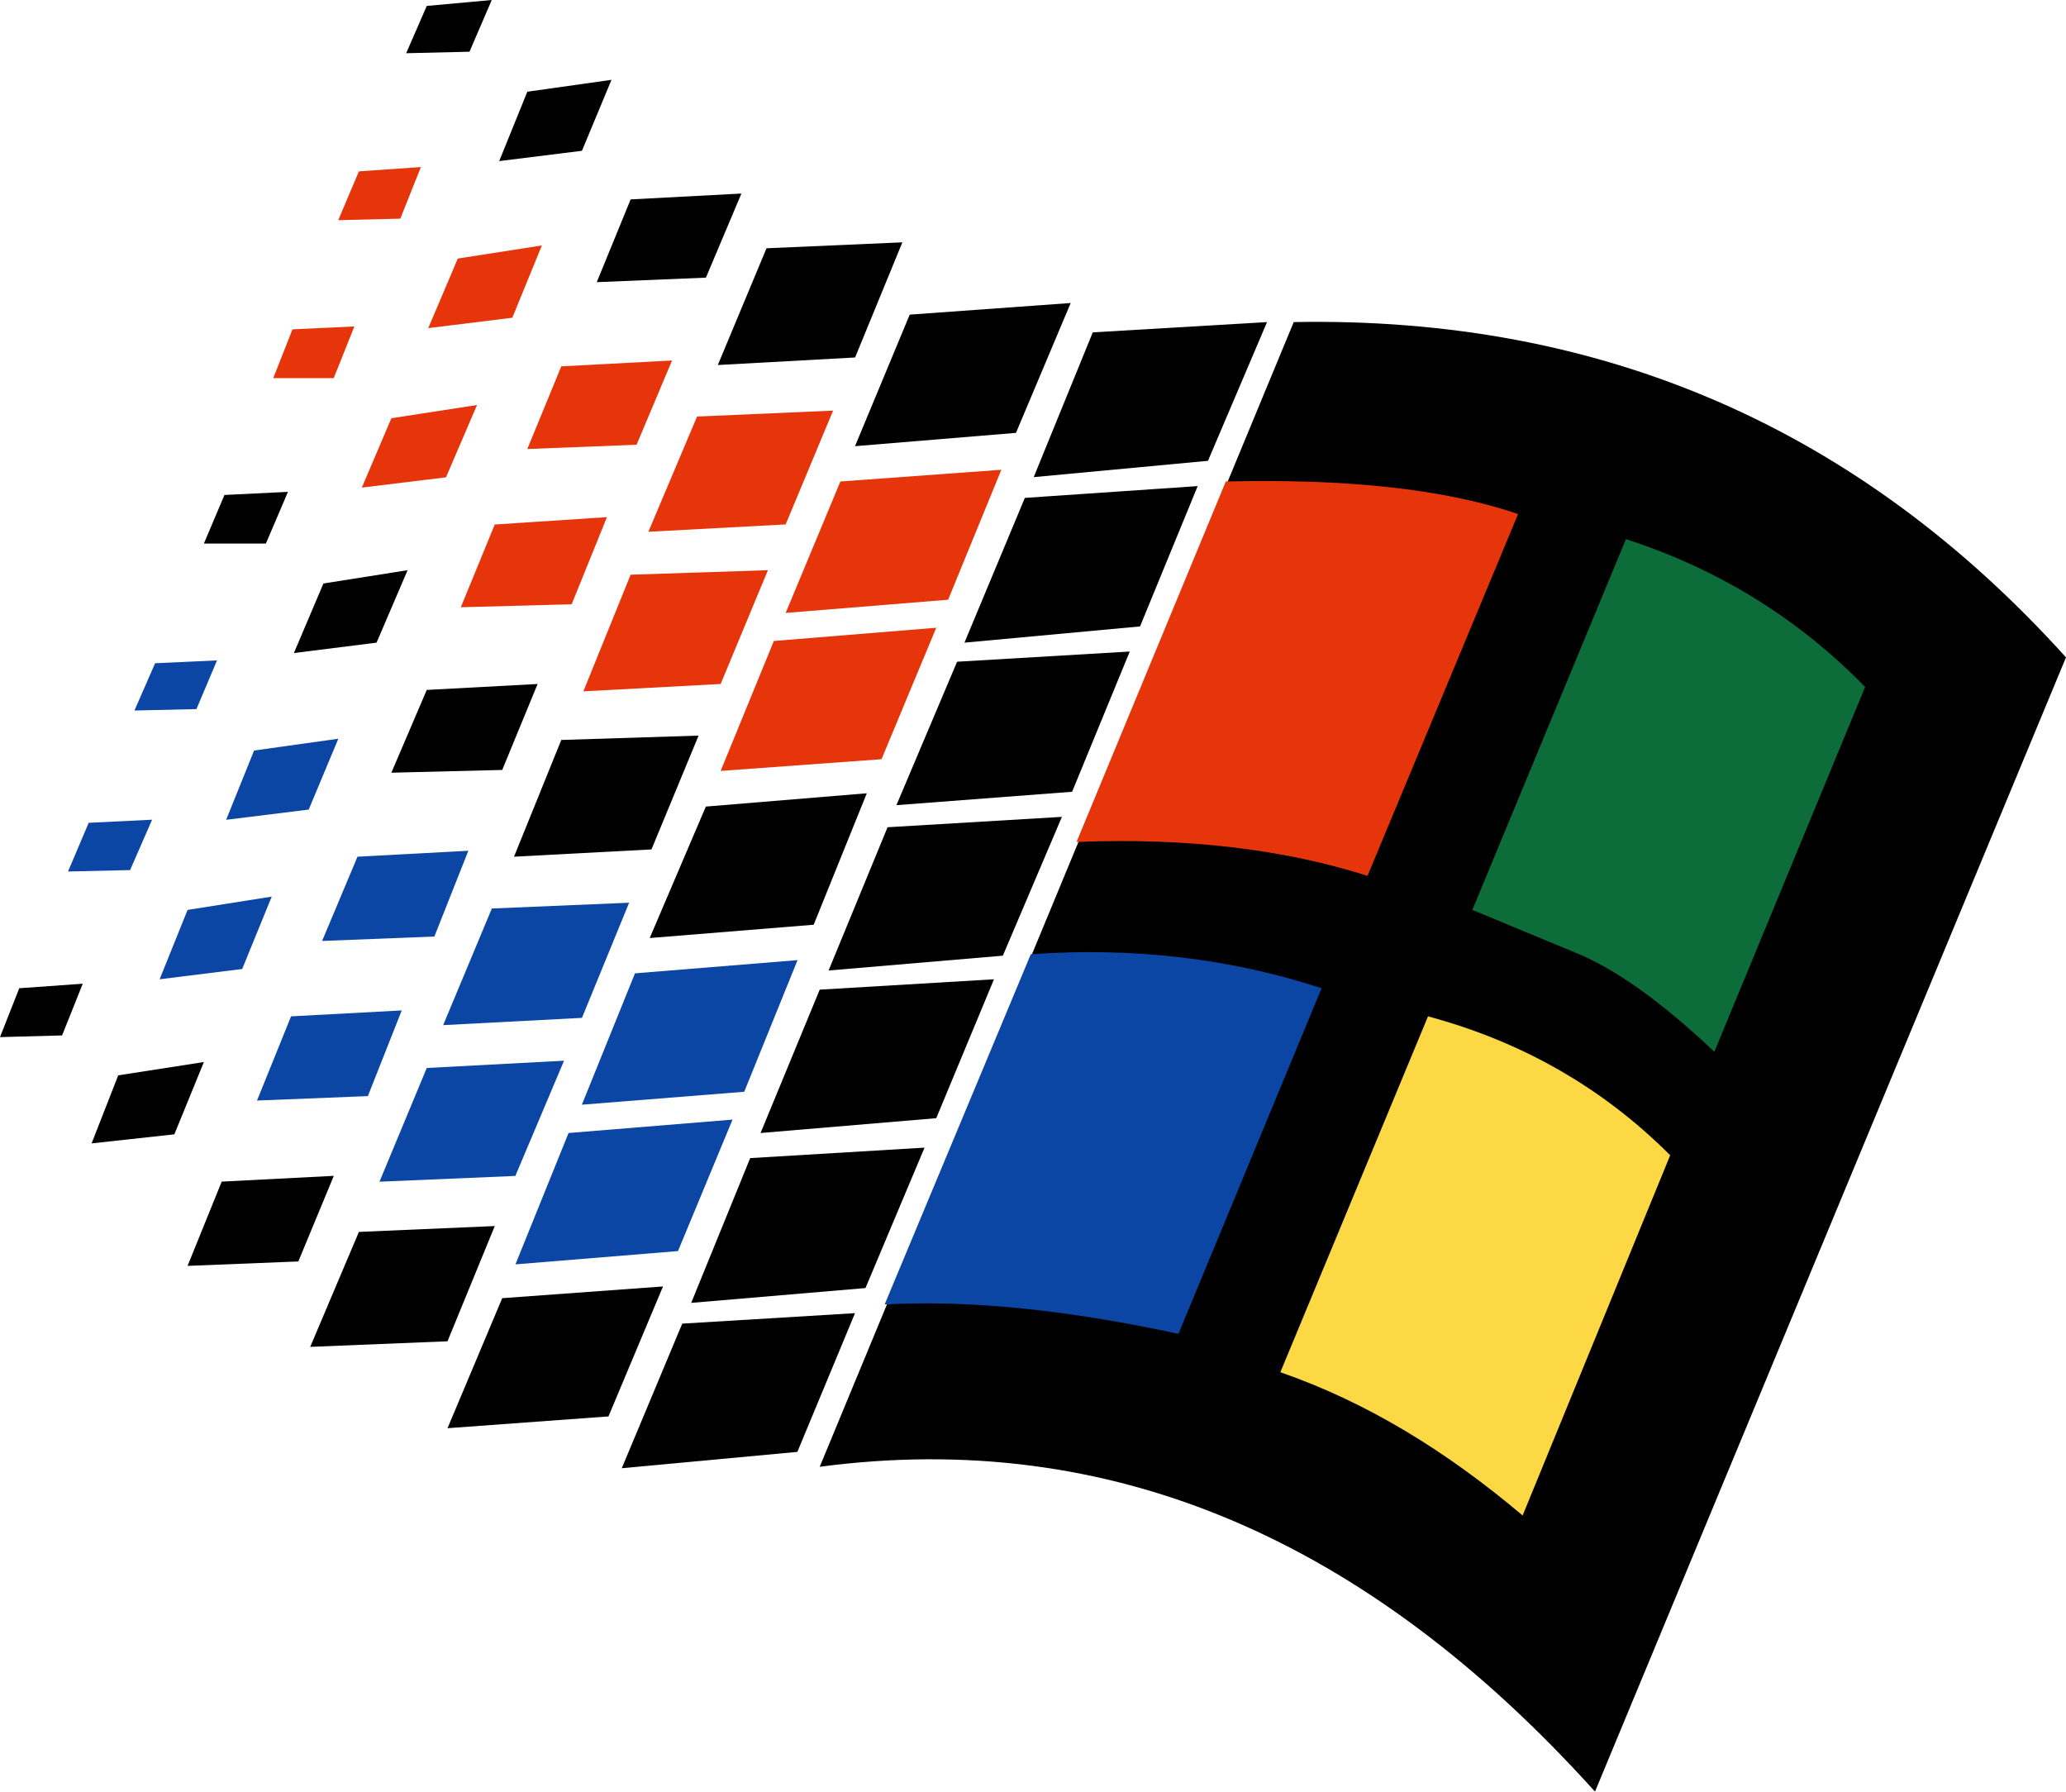 <?xml version="1.0" encoding="UTF-8" standalone="no"?>
<!-- Created with Inkscape (http://www.inkscape.org/) -->

<svg
   width="282.222mm"
   height="244.703mm"
   viewBox="0 0 1000 867.059"
   id="svg4272"
   version="1.1"
   inkscape:version="1.1.2 (b8e25be833, 2022-02-05)"
   sodipodi:docname="winnt31.svg"
   xmlns:inkscape="http://www.inkscape.org/namespaces/inkscape"
   xmlns:sodipodi="http://sodipodi.sourceforge.net/DTD/sodipodi-0.dtd"
   xmlns="http://www.w3.org/2000/svg"
   xmlns:svg="http://www.w3.org/2000/svg"
   xmlns:rdf="http://www.w3.org/1999/02/22-rdf-syntax-ns#"
   xmlns:cc="http://creativecommons.org/ns#"
   xmlns:dc="http://purl.org/dc/elements/1.1/">
  <defs
     id="defs4274" />
  <sodipodi:namedview
     id="base"
     pagecolor="#ffffff"
     bordercolor="#666666"
     borderopacity="1.0"
     inkscape:pageopacity="0.0"
     inkscape:pageshadow="2"
     inkscape:zoom="0.7"
     inkscape:cx="972.85714"
     inkscape:cy="735.71429"
     inkscape:document-units="px"
     inkscape:current-layer="layer1"
     showgrid="false"
     fit-margin-top="0"
     fit-margin-left="0"
     fit-margin-right="0"
     fit-margin-bottom="0"
     inkscape:window-width="2560"
     inkscape:window-height="1506"
     inkscape:window-x="-11"
     inkscape:window-y="-11"
     inkscape:window-maximized="1"
     inkscape:pagecheckerboard="0" />
  <g
     inkscape:label="Layer 1"
     inkscape:groupmode="layer"
     id="layer1"
     transform="translate(-265.338,281.587)">
    <path
       style="stroke-width:42.926"
       d="M 1037.359,585.429 1265.338,36.536 C 1165.321,-74.255 1040.921,-128.556 891.54,-125.723 L 662.101,428.235 c 140.067,-18.587 264.38,34.212 375.258,157.194 z"
       id="path4518-2"
       inkscape:connector-curvature="0" />
    <path
       style="stroke-width:42.926"
       d="m 878.619,-125.723 -84.349,4.979 -28.589,70.055 84.349,-7.898 z"
       id="path4520-4"
       inkscape:connector-curvature="0" />
    <path
       style="stroke-width:42.926"
       d="m 845.051,-46.353 -83.662,5.709 -29.232,70.055 84.993,-7.855 z"
       id="path4522-2"
       inkscape:connector-curvature="0" />
    <path
       style="stroke-width:42.926"
       d="m 812.17,33.703 -83.577,4.936 -29.361,69.411 85.036,-6.482 z"
       id="path4524-0"
       inkscape:connector-curvature="0" />
    <path
       style="stroke-width:42.926"
       d="m 779.331,113.717 -84.392,5.022 -28.546,69.325 84.349,-7.169 z"
       id="path4526-9"
       inkscape:connector-curvature="0" />
    <path
       style="stroke-width:42.926"
       d="m 746.45,192.314 -84.349,5.022 -28.632,69.368 85.036,-7.169 z"
       id="path4528-6"
       inkscape:connector-curvature="0" />
    <path
       style="stroke-width:42.926"
       d="m 712.839,273.788 -84.392,5.065 -28.546,70.055 84.349,-7.169 z"
       id="path4530-0"
       inkscape:connector-curvature="0" />
    <path
       style="stroke-width:42.926"
       d="m 679.186,353.887 -83.62,5.065 -29.275,69.969 84.993,-7.898 z"
       id="path4532-1"
       inkscape:connector-curvature="0" />
    <path
       style="stroke-width:42.926"
       d="m 705.671,-129.329 -26.485,63.659 77.91,-6.439 26.485,-62.843 z"
       id="path4534-2"
       inkscape:connector-curvature="0" />
    <path
       d="m 724.258,8.635 25.756,-62.886 -77.91,5.666 -26.485,63.616 z"
       id="path4536-6"
       inkscape:connector-curvature="0"
       style="fill:#e6350b;stroke-width:42.926;fill-opacity:1" />
    <path
       d="m 692.02,85.815 26.485,-63.616 -78.597,6.396 -25.756,62.886 z"
       id="path4538-8"
       inkscape:connector-curvature="0"
       style="fill:#e6350b;stroke-width:42.926;fill-opacity:1" />
    <path
       style="stroke-width:42.926"
       d="m 606.984,108.738 -27.172,63.616 79.37,-6.439 25.713,-63.616 z"
       id="path4540-2"
       inkscape:connector-curvature="0" />
    <path
       d="m 572.687,189.438 -25.713,63.573 78.597,-6.267 25.798,-63.702 z"
       id="path4542-0"
       inkscape:connector-curvature="0"
       style="fill:#0b46a4;stroke-width:42.926;fill-opacity:1" />
    <path
       d="m 540.535,266.705 -25.713,63.573 78.683,-6.439 26.399,-63.616 z"
       id="path4544-0"
       inkscape:connector-curvature="0"
       style="fill:#0b46a4;stroke-width:42.926;fill-opacity:1" />
    <path
       style="stroke-width:42.926"
       d="m 559.852,403.853 26.399,-62.886 -77.824,5.666 -26.485,62.929 z"
       id="path4546-0"
       inkscape:connector-curvature="0" />
    <path
       style="stroke-width:42.926"
       d="m 702.108,-164.313 -65.762,2.876 -23.566,56.49 66.449,-3.649 z"
       id="path4548-1"
       inkscape:connector-curvature="0" />
    <path
       d="m 602.735,-80.007 -23.566,55.761 66.449,-3.563 22.965,-55.074 z"
       id="path4550-3"
       inkscape:connector-curvature="0"
       style="fill:#e6350b;stroke-width:42.926;fill-opacity:1" />
    <path
       d="M 570.583,-3.47 547.704,52.977 614.153,49.414 637.032,-5.66 Z"
       id="path4552-5"
       inkscape:connector-curvature="0"
       style="fill:#e6350b;stroke-width:42.926;fill-opacity:1" />
    <path
       style="stroke-width:42.926"
       d="m 603.464,74.397 -66.449,2.103 -22.879,56.49 66.535,-3.52 z"
       id="path4554-3"
       inkscape:connector-curvature="0" />
    <path
       d="m 503.404,158.059 -23.566,56.447 67.179,-3.52 22.836,-55.718 z"
       id="path4556-1"
       inkscape:connector-curvature="0"
       style="fill:#0b46a4;stroke-width:42.926;fill-opacity:1" />
    <path
       d="m 471.897,235.24 -22.879,55.031 65.762,-2.79 23.566,-55.761 z"
       id="path4558-2"
       inkscape:connector-curvature="0"
       style="fill:#0b46a4;stroke-width:42.926;fill-opacity:1" />
    <path
       style="stroke-width:42.926"
       d="m 481.941,367.495 22.879,-55.761 -65.762,2.833 -23.566,55.632 z"
       id="path4560-8"
       inkscape:connector-curvature="0" />
    <path
       style="stroke-width:42.926"
       d="m 570.583,-185.09 -16.398,40.05 52.842,-2.189 17.17,-40.694 z"
       id="path4562-4"
       inkscape:connector-curvature="0" />
    <path
       d="m 537.015,-104.303 -16.441,40.007 52.885,-2.06 17.17,-40.78 z"
       id="path4564-1"
       inkscape:connector-curvature="0"
       style="fill:#e6350b;stroke-width:42.926;fill-opacity:1" />
    <path
       d="m 504.821,-27.766 -16.441,40.05 53.657,-1.459 17.084,-42.153 z"
       id="path4566-4"
       inkscape:connector-curvature="0"
       style="fill:#e6350b;stroke-width:42.926;fill-opacity:1" />
    <path
       style="stroke-width:42.926"
       d="m 525.554,49.414 -53.657,2.876 -17.127,40.05 53.657,-1.331 z"
       id="path4568-2"
       inkscape:connector-curvature="0" />
    <path
       d="m 438.372,132.991 -17.127,40.779 54.344,-2.146 16.441,-41.509 z"
       id="path4570-3"
       inkscape:connector-curvature="0"
       style="fill:#0b46a4;stroke-width:42.926;fill-opacity:1" />
    <path
       d="m 406.22,210.257 -16.483,40.737 53.657,-2.146 16.398,-41.466 z"
       id="path4572-3"
       inkscape:connector-curvature="0"
       style="fill:#0b46a4;stroke-width:42.926;fill-opacity:1" />
    <path
       style="stroke-width:42.926"
       d="m 372.652,290.228 -16.526,40.78 53.614,-2.146 17.17,-41.423 z"
       id="path4574-8"
       inkscape:connector-curvature="0" />
    <path
       style="stroke-width:42.926"
       d="m 547.017,-208.613 14.294,-34.341 -40.737,5.752 -13.607,33.568 z"
       id="path4576-1"
       inkscape:connector-curvature="0" />
    <path
       d="m 486.921,-156.458 -14.294,33.654 40.694,-5.022 14.294,-34.985 z"
       id="path4578-4"
       inkscape:connector-curvature="0"
       style="fill:#e6350b;stroke-width:42.926;fill-opacity:1" />
    <path
       d="m 454.769,-79.192 -14.294,33.568 40.737,-4.979 15.024,-34.985 z"
       id="path4580-1"
       inkscape:connector-curvature="0"
       style="fill:#e6350b;stroke-width:42.926;fill-opacity:1" />
    <path
       style="stroke-width:42.926"
       d="M 421.888,0.779 407.594,34.433 447.601,29.411 462.625,-5.66 Z"
       id="path4582-2"
       inkscape:connector-curvature="0" />
    <path
       d="m 388.32,81.609 -13.522,33.525 39.964,-4.936 14.337,-34.298 z"
       id="path4584-2"
       inkscape:connector-curvature="0"
       style="fill:#0b46a4;stroke-width:42.926;fill-opacity:1" />
    <path
       d="m 356.126,158.746 -13.522,33.568 39.964,-4.979 14.294,-35.027 z"
       id="path4586-9"
       inkscape:connector-curvature="0"
       style="fill:#0b46a4;stroke-width:42.926;fill-opacity:1" />
    <path
       style="stroke-width:42.926"
       d="m 322.558,238.803 -12.878,32.924 40.05,-4.378 14.294,-34.985 z"
       id="path4588-2"
       inkscape:connector-curvature="0" />
    <path
       style="stroke-width:42.926"
       d="m 471.897,-278.711 -9.959,22.879 30.649,-0.73 10.774,-25.026 z"
       id="path4590-5"
       inkscape:connector-curvature="0" />
    <path
       d="m 439.058,-198.654 -10.002,23.609 30.048,-0.73 9.959,-24.983 z"
       id="path4592-2"
       inkscape:connector-curvature="0"
       style="fill:#e6350b;stroke-width:42.926;fill-opacity:1" />
    <path
       d="m 406.907,-122.203 -9.315,23.609 h 29.275 l 10.002,-25.026 z"
       id="path4594-9"
       inkscape:connector-curvature="0"
       style="fill:#e6350b;stroke-width:42.926;fill-opacity:1" />
    <path
       style="stroke-width:42.926"
       d="m 373.983,-42.061 -9.959,23.523 h 30.005 l 10.689,-25.026 z"
       id="path4596-1"
       inkscape:connector-curvature="0" />
    <path
       d="m 340.415,39.37 -10.002,22.879 30.005,-0.687 9.959,-23.566 z"
       id="path4598-2"
       inkscape:connector-curvature="0"
       style="fill:#0b46a4;stroke-width:42.926;fill-opacity:1" />
    <path
       d="m 308.264,116.593 -10.002,23.566 30.048,-0.687 10.646,-24.382 z"
       id="path4600-1"
       inkscape:connector-curvature="0"
       style="fill:#0b46a4;stroke-width:42.926;fill-opacity:1" />
    <path
       style="stroke-width:42.926"
       d="m 274.653,196.65 -9.315,23.652 30.048,-0.816 10.002,-25.026 z"
       id="path4602-1"
       inkscape:connector-curvature="0" />
    <path
       d="M 927.254,142.263 1000.142,-32.832 C 964.428,-45.023 917.209,-49.959 858.658,-48.585 L 786.414,125.865 c 53.614,-2.189 100.833,3.649 140.84,16.398 z"
       id="path4604-0"
       inkscape:connector-curvature="0"
       style="fill:#e6350b;stroke-width:42.926;fill-opacity:1" />
    <path
       d="m 1168.111,50.831 c -32.881,-33.611 -71.514,-57.177 -115.771,-71.514 l -74.348,179.43 50.009,20.733 c 19.231,7.813 41.423,23.609 67.136,47.905 z"
       id="path4606-4"
       inkscape:connector-curvature="0"
       style="fill:#0c6d3b;stroke-width:42.926;fill-opacity:1" />
    <path
       d="m 1073.76,277.479 c -32.924,-32.967 -72.201,-55.117 -117.23,-67.222 L 885.058,382.476 c 41.423,14.337 80.1,37.903 117.273,69.325 z"
       id="path4608-8"
       inkscape:connector-curvature="0"
       style="fill:#fcd844;stroke-width:42.926;fill-opacity:1" />
    <path
       d="M 835.736,363.889 905.018,196.65 C 861.406,182.355 814.316,176.646 764.265,180.209 L 693.523,349.68 c 42.153,-2.275 89.329,2.833 142.213,14.209 z"
       id="path4610-7"
       inkscape:connector-curvature="0"
       style="fill:#0b46a4;stroke-width:42.926;fill-opacity:1" />
  </g>
</svg>
